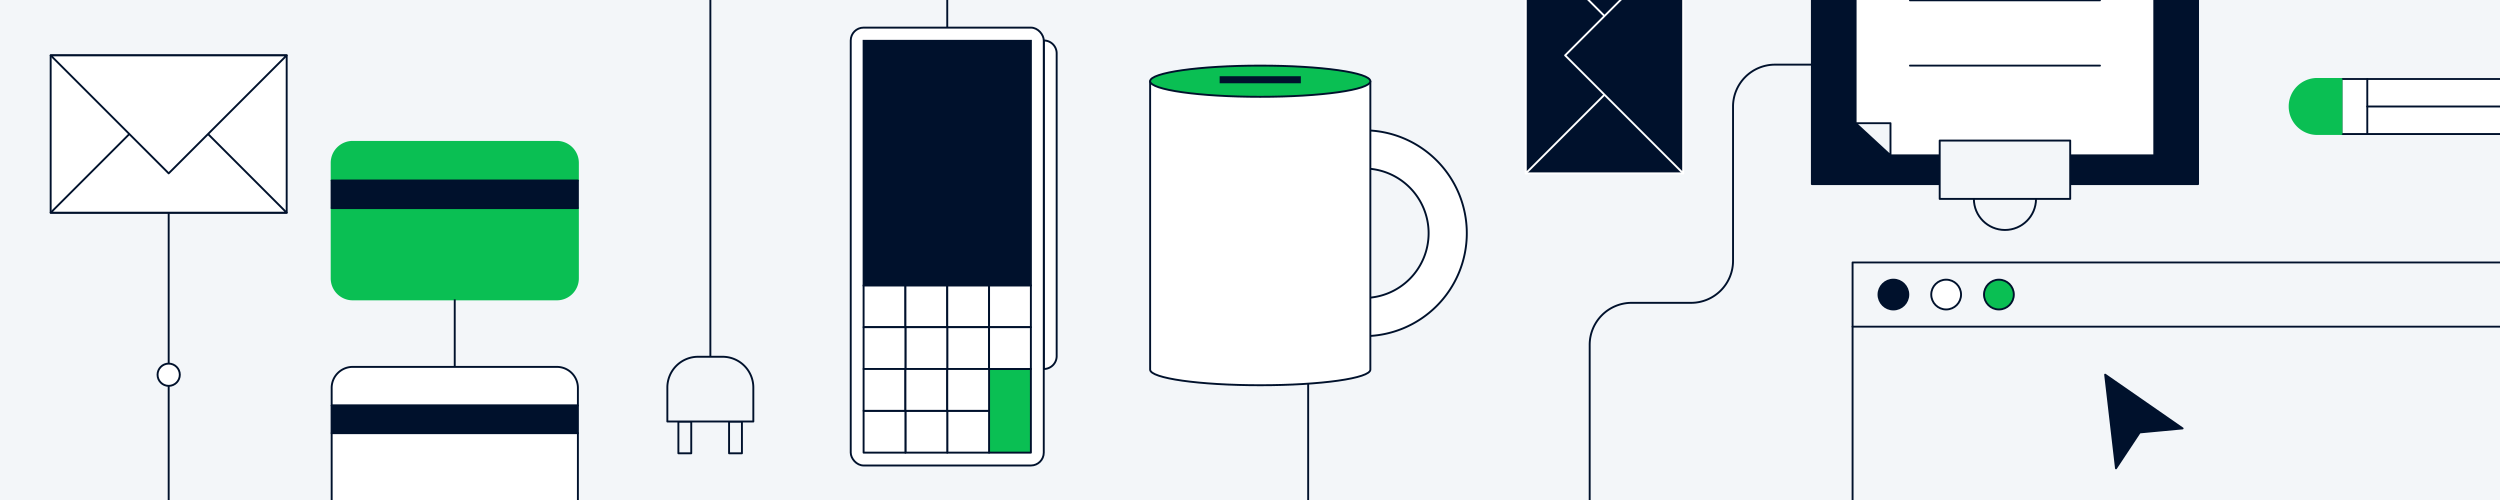 <svg xmlns="http://www.w3.org/2000/svg" xmlns:xlink="http://www.w3.org/1999/xlink" viewBox="0 0 1500 300"><defs><style>.cls-1,.cls-12,.cls-16,.cls-8{fill:none;}.cls-2{clip-path:url(#clip-path);}.cls-11,.cls-3{fill:#f3f6f9;}.cls-13,.cls-15,.cls-4,.cls-6,.cls-9{fill:#00112c;}.cls-4{stroke:#fff;}.cls-10,.cls-11,.cls-12,.cls-14,.cls-4,.cls-5,.cls-6,.cls-7,.cls-8,.cls-9{stroke-linejoin:round;}.cls-10,.cls-11,.cls-12,.cls-13,.cls-14,.cls-16,.cls-4,.cls-5,.cls-6,.cls-7,.cls-8,.cls-9{stroke-width:1.15px;}.cls-10,.cls-5{fill:#0abf53;}.cls-5{stroke:#0abf53;}.cls-10,.cls-11,.cls-5,.cls-7,.cls-8,.cls-9{stroke-linecap:round;}.cls-10,.cls-11,.cls-12,.cls-13,.cls-14,.cls-16,.cls-6,.cls-7,.cls-8,.cls-9{stroke:#00112c;}.cls-14,.cls-7{fill:#fff;}.cls-13,.cls-16{stroke-miterlimit:10;}</style><clipPath id="clip-path"><rect class="cls-1" width="1500" height="300"/></clipPath></defs><g id="Layer_1" data-name="Layer 1"><g class="cls-2"><rect class="cls-3" x="-6.78" y="-350.28" width="1517.12" height="853.38"/><rect class="cls-4" x="891.88" y="-13.99" width="141.61" height="94.41" transform="translate(995.9 -929.47) rotate(90)"/><polygon class="cls-4" points="915.48 -37.59 986.29 33.22 915.48 104.02 915.48 -37.59"/><polygon class="cls-4" points="1009.89 104.02 939.08 33.22 1009.89 -37.59 1009.89 104.02"/><path class="cls-5" d="M199,167a12.61,12.61,0,0,0,12.61,12.62H334.12A12.62,12.62,0,0,0,346.74,167V124.87H199Z"/><path class="cls-5" d="M346.74,97.74a12.62,12.62,0,0,0-12.62-12.62H211.56A12.61,12.61,0,0,0,199,97.74v10.57H346.74Z"/><rect class="cls-6" x="198.95" y="108.31" width="147.79" height="16.55"/><rect class="cls-7" x="1474.36" y="-22.12" width="33.02" height="172.05" transform="translate(1426.96 1554.78) rotate(-90)"/><path class="cls-5" d="M1404.85,47.39v33h-14.54a16.52,16.52,0,0,1-16.52-16.51h0a16.52,16.52,0,0,1,16.52-16.52Z"/><line class="cls-7" x1="1420.37" y1="80.42" x2="1420.37" y2="47.39"/><line class="cls-8" x1="1420.37" y1="63.91" x2="1576.89" y2="63.91"/><polyline class="cls-8" points="1111.55 345.73 1111.55 157.48 1506.67 157.48"/><line class="cls-8" x1="1111.54" y1="196" x2="1506.67" y2="196"/><circle class="cls-9" cx="1136.04" cy="176.74" r="8.94"/><circle class="cls-7" cx="1167.69" cy="176.74" r="8.94"/><circle class="cls-10" cx="1199.35" cy="176.74" r="8.94"/><polygon class="cls-9" points="1263.09 224.8 1269.59 281 1283.85 259.46 1309.57 257.05 1263.09 224.8"/><rect class="cls-6" x="1068" y="-140.37" width="269.94" height="231.7" transform="translate(1227.5 1178.45) rotate(-90)"/><polyline class="cls-7" points="1292.57 -160.04 1292.57 93.22 1134.29 93.22 1113.37 73.92 1113.37 -160.04"/><polygon class="cls-11" points="1134.29 73.92 1134.29 93.22 1113.37 73.92 1134.29 73.92"/><circle class="cls-11" cx="1202.97" cy="119.34" r="18.64"/><rect class="cls-11" x="1185.46" y="62.68" width="35.01" height="78.3" transform="translate(1101.14 1304.8) rotate(-90)"/><line class="cls-8" x1="1145.98" y1="39.36" x2="1259.96" y2="39.36"/><line class="cls-8" x1="1145.98" y1="0.19" x2="1259.96" y2="0.19"/><line class="cls-12" x1="101.21" y1="127.62" x2="101.21" y2="497.3"/><circle class="cls-7" cx="101.21" cy="224.84" r="6.68"/><line class="cls-12" x1="784.9" y1="229.72" x2="784.9" y2="605.14"/><path class="cls-8" d="M338.32-150.16v65.4a27.13,27.13,0,0,0,27.13,27.13h33.64A27.13,27.13,0,0,1,426.22-30.5V214.06"/><rect class="cls-11" x="407.03" y="252.9" width="7.72" height="19.07"/><rect class="cls-11" x="437.44" y="252.9" width="7.72" height="19.07"/><path class="cls-7" d="M783.51,78.19V201.68h34.82a61.74,61.74,0,0,0,61.75-61.74h0a61.74,61.74,0,0,0-61.75-61.74Zm34.82,100.58H806.42V101.1h11.91a38.84,38.84,0,0,1,38.84,38.84h0A38.84,38.84,0,0,1,818.33,178.77Z"/><path class="cls-7" d="M690.08,48.73V221.78c0,5.17,29.57,9.36,66.06,9.36s66.07-4.19,66.07-9.36v-173Z"/><ellipse class="cls-10" cx="756.14" cy="48.73" rx="66.07" ry="9.36"/><rect class="cls-13" x="732.36" y="46.31" width="47.57" height="3.08"/><path class="cls-11" d="M418.87,214.06h14.7A18.46,18.46,0,0,1,452,232.52V252.9a0,0,0,0,1,0,0H400.41a0,0,0,0,1,0,0V232.52A18.46,18.46,0,0,1,418.87,214.06Z"/><rect class="cls-14" x="30.4" y="33.21" width="141.61" height="94.41"/><polygon class="cls-14" points="30.4 127.62 101.21 56.82 172.01 127.62 30.4 127.62"/><polygon class="cls-14" points="172.01 33.22 101.21 104.02 30.4 33.22 172.01 33.22"/><line class="cls-14" x1="272.84" y1="179.65" x2="272.84" y2="395.2"/><path class="cls-7" d="M199,302.05a12.61,12.61,0,0,0,12.61,12.61H334.12a12.62,12.62,0,0,0,12.62-12.61V259.88H199Z"/><path class="cls-7" d="M346.74,232.75a12.61,12.61,0,0,0-12.62-12.61H211.56A12.6,12.6,0,0,0,199,232.75v10.58H346.74Z"/><rect class="cls-6" x="198.95" y="243.33" width="147.79" height="16.55"/><path class="cls-12" d="M1087.12,38.79H1065A25.19,25.19,0,0,0,1039.82,64v92.5a25.19,25.19,0,0,1-25.19,25.2H979a25.19,25.19,0,0,0-25.19,25.19V460"/><line class="cls-12" x1="568.35" y1="-38.97" x2="568.35" y2="48.73"/><path class="cls-7" d="M531.57,119h197.1a0,0,0,0,1,0,0v0a7.72,7.72,0,0,1-7.72,7.72H539.29a7.72,7.72,0,0,1-7.72-7.72v0a0,0,0,0,1,0,0Z" transform="translate(507.28 752.96) rotate(-90)"/><rect class="cls-7" x="510.44" y="16.57" width="115.82" height="262.73" rx="7.72"/><rect class="cls-7" x="518.16" y="171.2" width="25.09" height="25.09"/><rect class="cls-7" x="543.25" y="171.2" width="25.09" height="25.09"/><rect class="cls-7" x="568.35" y="171.2" width="25.09" height="25.09"/><rect class="cls-7" x="593.44" y="171.2" width="25.09" height="25.09"/><rect class="cls-7" x="568.35" y="196.3" width="25.09" height="25.09"/><rect class="cls-7" x="543.25" y="196.3" width="25.09" height="25.09"/><rect class="cls-10" x="593.44" y="221.39" width="25.09" height="50.19"/><rect class="cls-7" x="568.35" y="246.49" width="25.09" height="25.09"/><rect class="cls-7" x="543.25" y="246.49" width="25.09" height="25.09"/><rect class="cls-7" x="518.16" y="246.49" width="25.09" height="25.09"/><rect class="cls-7" x="518.16" y="196.3" width="25.09" height="25.09"/><rect class="cls-7" x="518.16" y="221.39" width="25.09" height="25.09"/><rect class="cls-7" x="593.44" y="196.3" width="25.09" height="25.09"/><rect class="cls-7" x="543.25" y="221.39" width="25.09" height="25.09"/><rect class="cls-7" x="568.35" y="221.39" width="25.09" height="25.09"/><rect class="cls-15" x="518.16" y="24.49" width="100.38" height="146.71"/><rect class="cls-16" x="518.16" y="24.49" width="100.38" height="146.71"/></g></g></svg>